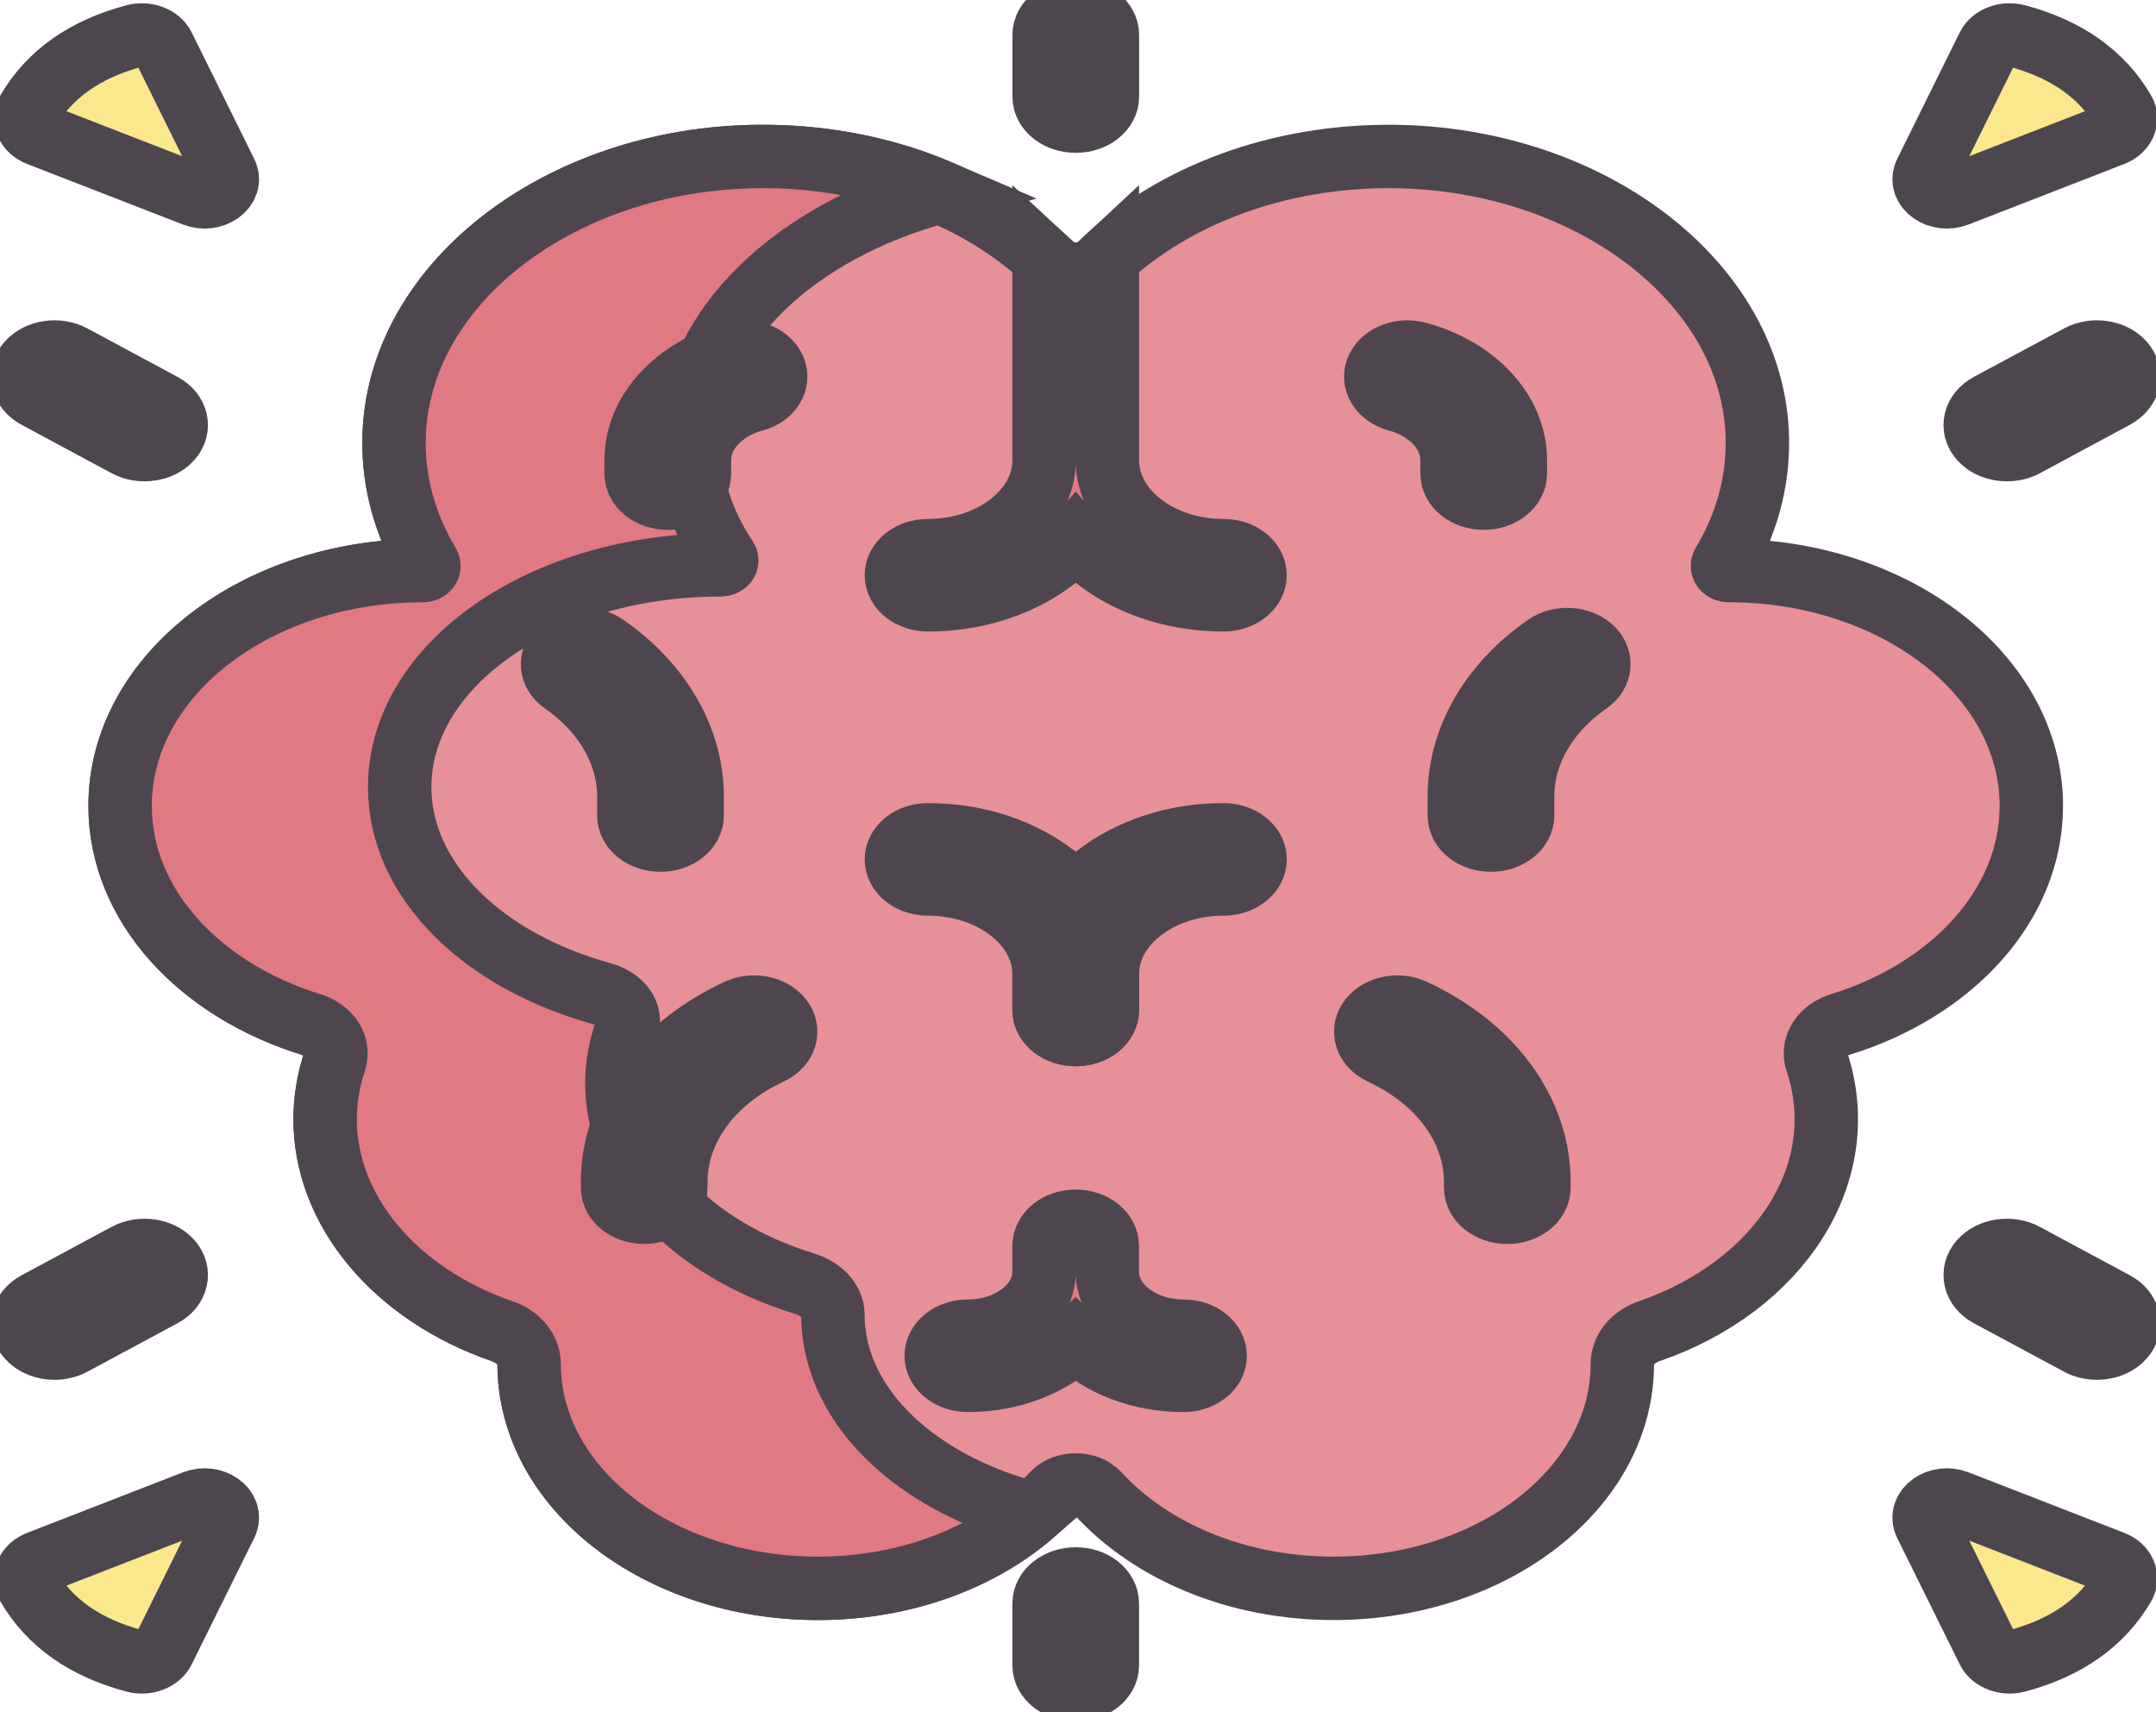 <svg width="34" height="27" viewBox="0 0 34 27" fill="none" xmlns="http://www.w3.org/2000/svg">
<path d="M32.034 12.707C32.034 14.271 30.788 15.608 29.024 16.154C28.78 16.229 28.63 16.413 28.63 16.609C28.63 16.65 28.636 16.691 28.65 16.733C29.235 18.495 28.066 20.28 26.007 20.992C25.876 21.037 25.771 21.111 25.697 21.201C25.624 21.291 25.584 21.398 25.584 21.508C25.584 23.462 23.545 25.046 21.031 25.046C19.499 25.046 18.145 24.458 17.32 23.557C17.148 23.369 16.78 23.369 16.607 23.557C15.782 24.458 14.428 25.046 12.897 25.046C11.64 25.046 10.502 24.65 9.677 24.01C8.854 23.369 8.344 22.485 8.344 21.508C8.344 21.287 8.181 21.082 7.921 20.992C6.221 20.404 5.127 19.084 5.127 17.65C5.127 17.347 5.176 17.04 5.278 16.733C5.357 16.494 5.198 16.245 4.903 16.154C3.14 15.608 1.894 14.271 1.894 12.707C1.894 10.658 4.032 8.997 6.668 8.997H6.67C6.74 8.997 6.785 8.941 6.755 8.892C6.398 8.296 6.203 7.63 6.214 6.928C6.254 4.436 8.926 2.424 12.132 2.468C13.937 2.493 15.541 3.157 16.587 4.181C16.779 4.37 17.149 4.37 17.341 4.181C18.386 3.157 19.99 2.493 21.795 2.468C25.002 2.424 27.674 4.436 27.714 6.928C27.725 7.63 27.53 8.296 27.172 8.892C27.142 8.941 27.188 8.997 27.258 8.997H27.259C29.896 8.997 32.034 10.658 32.034 12.707Z" fill="#E79098"/>
<path d="M32.034 12.707C32.034 14.271 30.788 15.608 29.024 16.154C28.78 16.229 28.63 16.413 28.63 16.609C28.63 16.65 28.636 16.691 28.65 16.733C29.235 18.495 28.066 20.28 26.007 20.992C25.876 21.037 25.771 21.111 25.697 21.201C25.624 21.291 25.584 21.398 25.584 21.508C25.584 23.462 23.545 25.046 21.031 25.046C19.499 25.046 18.145 24.458 17.32 23.557C17.148 23.369 16.78 23.369 16.607 23.557C15.782 24.458 14.428 25.046 12.897 25.046C11.64 25.046 10.502 24.65 9.677 24.01C8.854 23.369 8.344 22.485 8.344 21.508C8.344 21.287 8.181 21.082 7.921 20.992C6.221 20.404 5.127 19.084 5.127 17.65C5.127 17.347 5.176 17.04 5.278 16.733C5.357 16.494 5.198 16.245 4.903 16.154C3.14 15.608 1.894 14.271 1.894 12.707C1.894 10.658 4.032 8.997 6.668 8.997H6.67C6.74 8.997 6.785 8.941 6.755 8.892C6.398 8.296 6.203 7.63 6.214 6.928C6.254 4.436 8.926 2.424 12.132 2.468C13.937 2.493 15.541 3.157 16.587 4.181C16.779 4.37 17.149 4.37 17.341 4.181C18.386 3.157 19.99 2.493 21.795 2.468C25.002 2.424 27.674 4.436 27.714 6.928C27.725 7.63 27.53 8.296 27.172 8.892C27.142 8.941 27.188 8.997 27.258 8.997H27.259C29.896 8.997 32.034 10.658 32.034 12.707Z" stroke="#4D464E"/>
<path d="M14.547 23.093C13.675 22.488 13.135 21.653 13.135 20.73C13.135 20.52 12.962 20.327 12.687 20.242C10.886 19.686 9.728 18.439 9.728 17.083C9.728 16.797 9.779 16.507 9.887 16.217C9.971 15.991 9.803 15.755 9.491 15.669C7.623 15.154 6.303 13.89 6.303 12.412C6.303 10.476 8.567 8.907 11.36 8.907H11.361C11.436 8.907 11.484 8.853 11.452 8.807C11.074 8.244 10.867 7.614 10.879 6.951C10.911 5.163 12.55 3.637 14.825 3.024C14.023 2.681 13.107 2.481 12.132 2.468C8.926 2.424 6.254 4.436 6.214 6.928C6.203 7.63 6.398 8.296 6.755 8.892C6.785 8.941 6.74 8.997 6.67 8.997H6.668C4.032 8.997 1.894 10.658 1.894 12.707C1.894 14.271 3.14 15.608 4.903 16.154C5.198 16.245 5.357 16.494 5.278 16.733C5.176 17.04 5.127 17.347 5.127 17.65C5.127 19.084 6.221 20.404 7.921 20.992C8.181 21.082 8.344 21.287 8.344 21.508C8.344 22.485 8.854 23.369 9.677 24.01C10.502 24.65 11.64 25.046 12.897 25.046C14.245 25.046 15.455 24.59 16.289 23.867C15.628 23.698 15.036 23.432 14.547 23.093Z" fill="#E17983"/>
<path d="M14.547 23.093C13.675 22.488 13.135 21.653 13.135 20.73C13.135 20.52 12.962 20.327 12.687 20.242C10.886 19.686 9.728 18.439 9.728 17.083C9.728 16.797 9.779 16.507 9.887 16.217C9.971 15.991 9.803 15.755 9.491 15.669C7.623 15.154 6.303 13.89 6.303 12.412C6.303 10.476 8.567 8.907 11.36 8.907H11.361C11.436 8.907 11.484 8.853 11.452 8.807C11.074 8.244 10.867 7.614 10.879 6.951C10.911 5.163 12.55 3.637 14.825 3.024C14.023 2.681 13.107 2.481 12.132 2.468C8.926 2.424 6.254 4.436 6.214 6.928C6.203 7.63 6.398 8.296 6.755 8.892C6.785 8.941 6.74 8.997 6.67 8.997H6.668C4.032 8.997 1.894 10.658 1.894 12.707C1.894 14.271 3.14 15.608 4.903 16.154C5.198 16.245 5.357 16.494 5.278 16.733C5.176 17.04 5.127 17.347 5.127 17.65C5.127 19.084 6.221 20.404 7.921 20.992C8.181 21.082 8.344 21.287 8.344 21.508C8.344 22.485 8.854 23.369 9.677 24.01C10.502 24.65 11.64 25.046 12.897 25.046C14.245 25.046 15.455 24.59 16.289 23.867C15.628 23.698 15.036 23.432 14.547 23.093Z" stroke="#4D464E"/>
<path d="M19.293 8.683C18.284 8.683 17.463 8.045 17.463 7.26V4.066C17.422 4.104 17.381 4.142 17.341 4.181C17.149 4.37 16.779 4.37 16.587 4.181C16.547 4.142 16.506 4.104 16.465 4.066V7.26C16.465 8.045 15.644 8.683 14.635 8.683C14.359 8.683 14.136 8.856 14.136 9.07C14.136 9.284 14.359 9.458 14.635 9.458C15.6 9.458 16.453 9.08 16.964 8.505C17.475 9.08 18.328 9.458 19.293 9.458C19.569 9.458 19.792 9.284 19.792 9.07C19.792 8.856 19.569 8.683 19.293 8.683Z" fill="#E17983"/>
<path d="M19.293 8.683C18.284 8.683 17.463 8.045 17.463 7.26V4.066C17.422 4.104 17.381 4.142 17.341 4.181C17.149 4.37 16.779 4.37 16.587 4.181C16.547 4.142 16.506 4.104 16.465 4.066V7.26C16.465 8.045 15.644 8.683 14.635 8.683C14.359 8.683 14.136 8.856 14.136 9.07C14.136 9.284 14.359 9.458 14.635 9.458C15.6 9.458 16.453 9.08 16.964 8.505C17.475 9.08 18.328 9.458 19.293 9.458C19.569 9.458 19.792 9.284 19.792 9.07C19.792 8.856 19.569 8.683 19.293 8.683Z" stroke="#4D464E"/>
<path d="M16.964 16.313C16.688 16.313 16.465 16.139 16.465 15.925V15.361C16.465 14.577 15.644 13.939 14.635 13.939C14.359 13.939 14.136 13.765 14.136 13.551C14.136 13.337 14.359 13.164 14.635 13.164C16.194 13.164 17.463 14.149 17.463 15.361V15.925C17.463 16.139 17.24 16.313 16.964 16.313Z" fill="#E17983"/>
<path d="M16.964 16.313C16.688 16.313 16.465 16.139 16.465 15.925V15.361C16.465 14.577 15.644 13.939 14.635 13.939C14.359 13.939 14.136 13.765 14.136 13.551C14.136 13.337 14.359 13.164 14.635 13.164C16.194 13.164 17.463 14.149 17.463 15.361V15.925C17.463 16.139 17.24 16.313 16.964 16.313Z" stroke="#4D464E"/>
<path d="M16.964 16.313C16.689 16.313 16.465 16.139 16.465 15.925V15.361C16.465 14.149 17.734 13.164 19.294 13.164C19.569 13.164 19.793 13.337 19.793 13.551C19.793 13.765 19.569 13.939 19.294 13.939C18.284 13.939 17.463 14.577 17.463 15.361V15.925C17.463 16.139 17.24 16.313 16.964 16.313Z" fill="#E17983"/>
<path d="M16.964 16.313C16.689 16.313 16.465 16.139 16.465 15.925V15.361C16.465 14.149 17.734 13.164 19.294 13.164C19.569 13.164 19.793 13.337 19.793 13.551C19.793 13.765 19.569 13.939 19.294 13.939C18.284 13.939 17.463 14.577 17.463 15.361V15.925C17.463 16.139 17.24 16.313 16.964 16.313Z" stroke="#4D464E"/>
<path d="M18.664 20.991C18.001 20.991 17.462 20.572 17.462 20.058V19.646C17.462 19.432 17.239 19.258 16.963 19.258C16.688 19.258 16.465 19.432 16.465 19.646V20.058C16.465 20.572 15.925 20.991 15.263 20.991C14.988 20.991 14.764 21.165 14.764 21.379C14.764 21.593 14.988 21.766 15.263 21.766C15.947 21.766 16.56 21.522 16.963 21.14C17.367 21.522 17.979 21.766 18.664 21.766C18.939 21.766 19.163 21.593 19.163 21.379C19.163 21.165 18.939 20.991 18.664 20.991Z" fill="#E17983"/>
<path d="M18.664 20.991C18.001 20.991 17.462 20.572 17.462 20.058V19.646C17.462 19.432 17.239 19.258 16.963 19.258C16.688 19.258 16.465 19.432 16.465 19.646V20.058C16.465 20.572 15.925 20.991 15.263 20.991C14.988 20.991 14.764 21.165 14.764 21.379C14.764 21.593 14.988 21.766 15.263 21.766C15.947 21.766 16.56 21.522 16.963 21.14C17.367 21.522 17.979 21.766 18.664 21.766C18.939 21.766 19.163 21.593 19.163 21.379C19.163 21.165 18.939 20.991 18.664 20.991Z" stroke="#4D464E"/>
<path d="M23.512 13.247C23.236 13.247 23.013 13.073 23.013 12.859V12.561C23.013 11.654 23.512 10.787 24.383 10.184C24.588 10.041 24.904 10.055 25.087 10.214C25.271 10.374 25.253 10.619 25.048 10.762C24.389 11.219 24.011 11.875 24.011 12.561V12.859C24.011 13.073 23.788 13.247 23.512 13.247Z" fill="#E17983"/>
<path d="M23.512 13.247C23.236 13.247 23.013 13.073 23.013 12.859V12.561C23.013 11.654 23.512 10.787 24.383 10.184C24.588 10.041 24.904 10.055 25.087 10.214C25.271 10.374 25.253 10.619 25.048 10.762C24.389 11.219 24.011 11.875 24.011 12.561V12.859C24.011 13.073 23.788 13.247 23.512 13.247Z" stroke="#4D464E"/>
<path d="M10.416 13.247C10.14 13.247 9.917 13.073 9.917 12.859V12.561C9.917 11.875 9.539 11.219 8.88 10.762C8.674 10.619 8.657 10.374 8.84 10.214C9.024 10.055 9.339 10.041 9.545 10.184C10.415 10.787 10.915 11.654 10.915 12.561V12.859C10.915 13.073 10.691 13.247 10.416 13.247Z" fill="#E17983"/>
<path d="M10.416 13.247C10.14 13.247 9.917 13.073 9.917 12.859V12.561C9.917 11.875 9.539 11.219 8.88 10.762C8.674 10.619 8.657 10.374 8.84 10.214C9.024 10.055 9.339 10.041 9.545 10.184C10.415 10.787 10.915 11.654 10.915 12.561V12.859C10.915 13.073 10.691 13.247 10.416 13.247Z" stroke="#4D464E"/>
<path d="M10.159 19.115C9.883 19.115 9.66 18.942 9.66 18.728V18.642C9.66 17.55 10.371 16.551 11.562 15.971L11.626 15.94C11.86 15.826 12.168 15.881 12.314 16.063C12.46 16.244 12.39 16.483 12.156 16.597L12.092 16.628C11.194 17.066 10.658 17.819 10.658 18.642V18.728C10.658 18.942 10.434 19.115 10.159 19.115Z" fill="#DA606C"/>
<path d="M10.159 19.115C9.883 19.115 9.66 18.942 9.66 18.728V18.642C9.66 17.55 10.371 16.551 11.562 15.971L11.626 15.94C11.86 15.826 12.168 15.881 12.314 16.063C12.46 16.244 12.39 16.483 12.156 16.597L12.092 16.628C11.194 17.066 10.658 17.819 10.658 18.642V18.728C10.658 18.942 10.434 19.115 10.159 19.115Z" stroke="#4D464E"/>
<path d="M23.77 19.116C23.494 19.116 23.271 18.942 23.271 18.728V18.642C23.271 17.819 22.735 17.066 21.836 16.628L21.772 16.597C21.538 16.483 21.468 16.244 21.614 16.063C21.761 15.881 22.069 15.826 22.302 15.94L22.366 15.971C23.558 16.551 24.269 17.55 24.269 18.642V18.728C24.269 18.942 24.045 19.116 23.77 19.116Z" fill="#E17983"/>
<path d="M23.77 19.116C23.494 19.116 23.271 18.942 23.271 18.728V18.642C23.271 17.819 22.735 17.066 21.836 16.628L21.772 16.597C21.538 16.483 21.468 16.244 21.614 16.063C21.761 15.881 22.069 15.826 22.302 15.94L22.366 15.971C23.558 16.551 24.269 17.55 24.269 18.642V18.728C24.269 18.942 24.045 19.116 23.77 19.116Z" stroke="#4D464E"/>
<path d="M10.531 7.855C10.255 7.855 10.032 7.681 10.032 7.467V7.255C10.032 6.499 10.649 5.822 11.569 5.573C11.829 5.502 12.114 5.609 12.205 5.811C12.296 6.013 12.158 6.234 11.898 6.305C11.379 6.446 11.03 6.828 11.03 7.255V7.467C11.03 7.681 10.806 7.855 10.531 7.855Z" fill="#DA606C"/>
<path d="M10.531 7.855C10.255 7.855 10.032 7.681 10.032 7.467V7.255C10.032 6.499 10.649 5.822 11.569 5.573C11.829 5.502 12.114 5.609 12.205 5.811C12.296 6.013 12.158 6.234 11.898 6.305C11.379 6.446 11.03 6.828 11.03 7.255V7.467C11.03 7.681 10.806 7.855 10.531 7.855Z" stroke="#4D464E"/>
<path d="M23.398 7.855C23.122 7.855 22.899 7.681 22.899 7.467V7.255C22.899 6.828 22.55 6.446 22.03 6.305C21.77 6.234 21.633 6.013 21.724 5.811C21.815 5.609 22.099 5.502 22.36 5.573C23.279 5.822 23.897 6.499 23.897 7.255V7.467C23.897 7.681 23.673 7.855 23.398 7.855Z" fill="#E17983"/>
<path d="M23.398 7.855C23.122 7.855 22.899 7.681 22.899 7.467V7.255C22.899 6.828 22.55 6.446 22.03 6.305C21.77 6.234 21.633 6.013 21.724 5.811C21.815 5.609 22.099 5.502 22.36 5.573C23.279 5.822 23.897 6.499 23.897 7.255V7.467C23.897 7.681 23.673 7.855 23.398 7.855Z" stroke="#4D464E"/>
<path d="M30.368 2.725L31.355 0.73C31.423 0.592 31.626 0.518 31.806 0.566C32.587 0.774 33.148 1.169 33.489 1.753C33.568 1.887 33.493 2.051 33.323 2.118L30.863 3.074C30.57 3.187 30.251 2.962 30.368 2.725Z" fill="#FBE88C"/>
<path d="M30.368 2.725L31.355 0.73C31.423 0.592 31.626 0.518 31.806 0.566C32.587 0.774 33.148 1.169 33.489 1.753C33.568 1.887 33.493 2.051 33.323 2.118L30.863 3.074C30.57 3.187 30.251 2.962 30.368 2.725Z" stroke="#4D464E"/>
<path d="M3.56 2.725L2.573 0.73C2.505 0.592 2.302 0.518 2.122 0.566C1.341 0.774 0.78 1.169 0.439 1.753C0.36 1.887 0.435 2.051 0.605 2.118L3.065 3.074C3.358 3.187 3.678 2.962 3.56 2.725Z" fill="#FBE88C"/>
<path d="M3.56 2.725L2.573 0.73C2.505 0.592 2.302 0.518 2.122 0.566C1.341 0.774 0.78 1.169 0.439 1.753C0.36 1.887 0.435 2.051 0.605 2.118L3.065 3.074C3.358 3.187 3.678 2.962 3.56 2.725Z" stroke="#4D464E"/>
<path d="M30.368 24.032L31.355 26.027C31.423 26.165 31.627 26.239 31.807 26.191C32.587 25.983 33.148 25.588 33.489 25.004C33.568 24.87 33.494 24.705 33.323 24.639L30.863 23.683C30.57 23.57 30.251 23.795 30.368 24.032Z" fill="#FBE88C"/>
<path d="M30.368 24.032L31.355 26.027C31.423 26.165 31.627 26.239 31.807 26.191C32.587 25.983 33.148 25.588 33.489 25.004C33.568 24.87 33.494 24.705 33.323 24.639L30.863 23.683C30.57 23.57 30.251 23.795 30.368 24.032Z" stroke="#4D464E"/>
<path d="M3.56 24.032L2.573 26.027C2.505 26.165 2.302 26.239 2.122 26.191C1.341 25.983 0.78 25.588 0.439 25.004C0.36 24.87 0.435 24.705 0.605 24.639L3.065 23.683C3.358 23.57 3.677 23.795 3.56 24.032Z" fill="#FBE88C"/>
<path d="M3.56 24.032L2.573 26.027C2.505 26.165 2.302 26.239 2.122 26.191C1.341 25.983 0.78 25.588 0.439 25.004C0.36 24.87 0.435 24.705 0.605 24.639L3.065 23.683C3.358 23.57 3.677 23.795 3.56 24.032Z" stroke="#4D464E"/>
<path d="M16.965 1.91C16.689 1.91 16.466 1.737 16.466 1.523V0.551C16.466 0.337 16.689 0.164 16.965 0.164C17.24 0.164 17.464 0.337 17.464 0.551V1.523C17.464 1.737 17.24 1.91 16.965 1.91Z" fill="#FBE88C"/>
<path d="M16.965 1.91C16.689 1.91 16.466 1.737 16.466 1.523V0.551C16.466 0.337 16.689 0.164 16.965 0.164C17.24 0.164 17.464 0.337 17.464 0.551V1.523C17.464 1.737 17.24 1.91 16.965 1.91Z" stroke="#4D464E"/>
<path d="M16.964 26.645C16.689 26.645 16.465 26.472 16.465 26.258V25.286C16.465 25.072 16.689 24.898 16.964 24.898C17.24 24.898 17.463 25.072 17.463 25.286V26.258C17.463 26.472 17.24 26.645 16.964 26.645Z" fill="#FBE88C"/>
<path d="M16.964 26.645C16.689 26.645 16.465 26.472 16.465 26.258V25.286C16.465 25.072 16.689 24.898 16.964 24.898C17.24 24.898 17.463 25.072 17.463 25.286V26.258C17.463 26.472 17.24 26.645 16.964 26.645Z" stroke="#4D464E"/>
<path d="M0.86 21.258C0.702 21.258 0.546 21.2 0.449 21.091C0.292 20.915 0.349 20.673 0.575 20.551L1.996 19.787C2.223 19.665 2.534 19.709 2.691 19.885C2.848 20.061 2.791 20.303 2.564 20.425L1.143 21.189C1.057 21.235 0.958 21.258 0.86 21.258Z" fill="#FBE88C"/>
<path d="M0.86 21.258C0.702 21.258 0.546 21.2 0.449 21.091C0.292 20.915 0.349 20.673 0.575 20.551L1.996 19.787C2.223 19.665 2.534 19.709 2.691 19.885C2.848 20.061 2.791 20.303 2.564 20.425L1.143 21.189C1.057 21.235 0.958 21.258 0.86 21.258Z" stroke="#4D464E"/>
<path d="M2.28 7.09C2.182 7.09 2.083 7.068 1.997 7.022L0.575 6.257C0.349 6.136 0.292 5.894 0.449 5.718C0.606 5.542 0.917 5.498 1.143 5.62L2.564 6.384C2.791 6.506 2.848 6.747 2.691 6.923C2.594 7.032 2.438 7.09 2.28 7.09Z" fill="#FBE88C"/>
<path d="M2.28 7.09C2.182 7.09 2.083 7.068 1.997 7.022L0.575 6.257C0.349 6.136 0.292 5.894 0.449 5.718C0.606 5.542 0.917 5.498 1.143 5.62L2.564 6.384C2.791 6.506 2.848 6.747 2.691 6.923C2.594 7.032 2.438 7.09 2.28 7.09Z" stroke="#4D464E"/>
<path d="M33.068 21.258C32.97 21.258 32.871 21.235 32.785 21.189L31.364 20.425C31.137 20.303 31.081 20.061 31.237 19.885C31.394 19.709 31.705 19.665 31.932 19.787L33.353 20.551C33.579 20.673 33.636 20.915 33.479 21.091C33.382 21.2 33.227 21.258 33.068 21.258Z" fill="#FBE88C"/>
<path d="M33.068 21.258C32.97 21.258 32.871 21.235 32.785 21.189L31.364 20.425C31.137 20.303 31.081 20.061 31.237 19.885C31.394 19.709 31.705 19.665 31.932 19.787L33.353 20.551C33.579 20.673 33.636 20.915 33.479 21.091C33.382 21.2 33.227 21.258 33.068 21.258Z" stroke="#4D464E"/>
<path d="M31.648 7.09C31.49 7.09 31.334 7.032 31.237 6.923C31.081 6.747 31.137 6.506 31.364 6.384L32.785 5.62C33.011 5.498 33.322 5.542 33.479 5.718C33.636 5.894 33.579 6.135 33.353 6.257L31.932 7.022C31.845 7.068 31.746 7.09 31.648 7.09Z" fill="#FBE88C"/>
<path d="M31.648 7.09C31.49 7.09 31.334 7.032 31.237 6.923C31.081 6.747 31.137 6.506 31.364 6.384L32.785 5.62C33.011 5.498 33.322 5.542 33.479 5.718C33.636 5.894 33.579 6.135 33.353 6.257L31.932 7.022C31.845 7.068 31.746 7.09 31.648 7.09Z" stroke="#4D464E"/>
</svg>
